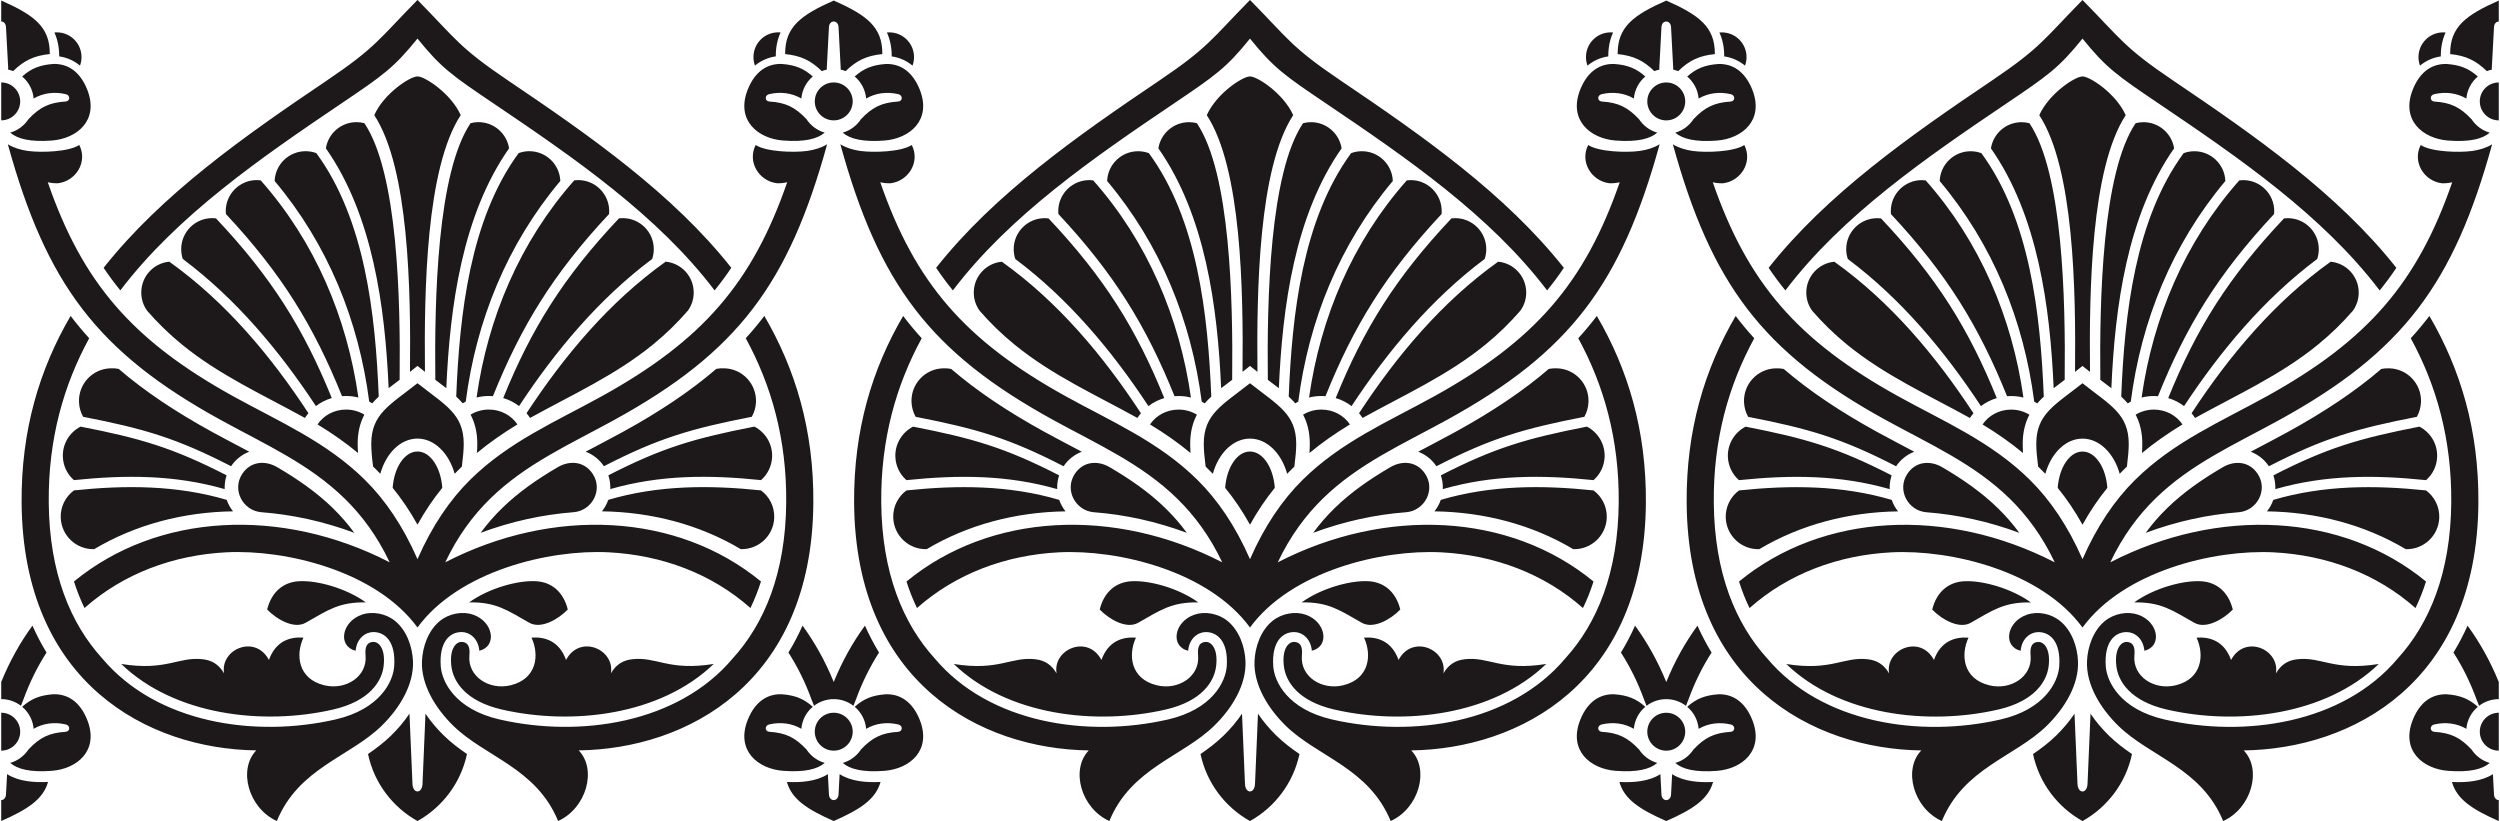 <?xml version="1.0" encoding="UTF-8"?>
<!DOCTYPE svg PUBLIC "-//W3C//DTD SVG 1.1//EN" "http://www.w3.org/Graphics/SVG/1.1/DTD/svg11.dtd">
<!-- Creator: CorelDRAW 2019 (64-Bit Not for commercial use) -->
<svg xmlns="http://www.w3.org/2000/svg" xml:space="preserve" width="1087px" height="357px" version="1.1" style="shape-rendering:geometricPrecision; text-rendering:geometricPrecision; image-rendering:optimizeQuality; fill-rule:evenodd; clip-rule:evenodd"
viewBox="0 0 622.36 204.6"
 xmlns:xlink="http://www.w3.org/1999/xlink"
 xmlns:xodm="http://www.corel.com/coreldraw/odm/2003">
 <defs>
  <style type="text/css">
   <![CDATA[
    .fil0 {fill:#1D1819}
   ]]>
  </style>
 </defs>
 <g id="Layer_x0020_1">
  <path class="fil0" d="M622.36 204.6l0 -5.22c-0.57,0 -1.14,-0.47 -1.19,-1.41l-0.27 -5.06c-2.88,1.86 -6.82,2.12 -10.21,1.95 1.22,4.31 5.02,6.81 11.67,9.74zm-207.45 -5.22c-0.58,0 -1.15,-0.47 -1.2,-1.41l-0.27 -5.06c-2.87,1.86 -6.81,2.12 -10.21,1.95 1.22,4.31 5.03,6.81 11.68,9.74 6.64,-2.93 10.45,-5.43 11.67,-9.74 -3.4,0.17 -7.34,-0.09 -10.21,-1.95l-0.27 5.06c-0.05,0.94 -0.62,1.41 -1.19,1.41zm116.05 -11.48c-1.51,7.18 -6.11,13.23 -12.33,16.7 -6.22,-3.47 -10.81,-9.52 -12.33,-16.7 2.02,-1.37 3.98,-2.86 5.78,-4.62 1.65,-1.61 3.21,-3.44 4.56,-5.43l0.74 17.49c0.11,2.52 2.4,2.52 2.5,0l0.75 -17.49c1.34,1.99 2.91,3.82 4.55,5.43 1.81,1.76 3.77,3.25 5.78,4.62zm-116.05 -10.29c2.61,0 4.72,2.11 4.72,4.72 0,2.61 -2.11,4.73 -4.72,4.73 -2.61,0 -4.73,-2.12 -4.73,-4.73 0,-2.61 2.12,-4.72 4.73,-4.72zm0 -7.66c2.11,-5.2 4.74,-9.88 7.77,-14.04 1.03,2.3 2.2,4.54 3.52,6.7 -2.26,3.51 -4.19,7.39 -5.74,11.65l-0.64 1.62c-1.37,-1.04 -3.07,-1.66 -4.91,-1.66 -1.85,0 -3.55,0.62 -4.92,1.66l-0.64 -1.62c-1.55,-4.26 -3.48,-8.14 -5.74,-11.65 1.32,-2.16 2.49,-4.4 3.52,-6.7 3.04,4.16 5.66,8.84 7.78,14.04zm0 -149.4c2.61,0 4.72,2.11 4.72,4.72 0,2.61 -2.11,4.73 -4.72,4.73 -2.61,0 -4.73,-2.12 -4.73,-4.73 0,-2.61 2.12,-4.72 4.73,-4.72zm0 -20.41c8.22,3.63 12.1,6.6 12.1,13.16l0 0.18c-3.9,0.39 -6.41,1.59 -9.13,4.25 -0.41,-0.17 -0.83,-0.29 -1.27,-0.39 0.03,-0.11 0.04,-0.23 0.03,-0.35l-0.54 -10.22c-0.05,-0.94 -0.62,-1.41 -1.19,-1.41 -0.58,0 -1.15,0.47 -1.2,1.41l-0.54 10.22c-0.01,0.12 0,0.24 0.03,0.35 -0.43,0.1 -0.86,0.22 -1.26,0.39 -2.73,-2.66 -5.24,-3.86 -9.14,-4.25l0 -0.18c0,-6.56 3.88,-9.53 12.11,-13.16zm103.72 9.48l0 0c-5.92,7.32 -8.56,9.15 -18.93,16.15 -20.12,13.58 -40.9,27.89 -55.11,46.6 -1.48,-1.82 -2.87,-3.68 -4.17,-5.63 14.58,-18.43 35.13,-32.83 55.55,-46.61 12.41,-8.38 13.01,-10.33 22.66,-20.13l0 0 0 0c9.65,9.8 10.26,11.75 22.67,20.13 20.42,13.78 40.97,28.18 55.54,46.61 -1.3,1.95 -2.68,3.81 -4.16,5.63 -14.22,-18.71 -35,-33.02 -55.11,-46.6 -10.37,-7 -13.01,-8.83 -18.94,-16.15l0 0zm0 81.57l-1.86 1.48c0.21,-20.52 -0.28,-50.77 -8.91,-63.97 2.42,-5.39 8.91,-9.65 10.77,-9.65l0 0 0 0c1.87,0 8.35,4.26 10.77,9.65 -8.63,13.2 -9.12,43.45 -8.9,63.97l-1.87 -1.48zm0 18.11c-4.23,0 -7.85,3.68 -9.26,8.77 -0.59,-0.62 -1.19,-1.22 -1.8,-1.81 -0.3,-2.31 -0.46,-4.26 -0.46,-5.64 0,-7.47 4.6,-9.65 11.52,-15.12 6.92,5.47 11.52,7.65 11.52,15.12 0,1.38 -0.16,3.33 -0.45,5.64 -0.62,0.59 -1.22,1.19 -1.8,1.81 -1.42,-5.09 -5.03,-8.77 -9.27,-8.77zm0 21.45l0 0c-1.86,-3.35 -3.91,-6.39 -6.18,-9.18 0.37,-5.13 3,-9.05 6.18,-9.05 3.19,0 5.82,3.92 6.19,9.05 -2.27,2.79 -4.33,5.83 -6.19,9.18l0 0zm0 25.62c-10.27,-14.03 -32.74,-19.5 -47.67,-18.73 -13.19,0.69 -25.62,5.29 -35.3,13.88 -1.04,-2.13 -1.91,-4.34 -2.62,-6.61 20.85,-17.14 51.75,-18.64 78.67,-4.78 -3.12,-6.58 -6.94,-11.68 -11.22,-15.88 -8.88,-8.68 -19.8,-13.5 -30.82,-19.55 -30.98,-17 -43.53,-34.06 -53.12,-68.74 1.45,0.89 3.14,1.39 4.9,1.65l0.03 0 0.11 0.02 0.01 0 0.02 0c3.16,0.43 10.08,0.25 12.74,-1.49 2.15,4.25 -0.86,9.02 -5.35,9.54 -0.95,0.01 -1.78,-0.08 -2.51,-0.26 8.68,25.07 21.09,39.42 46.17,53.31 11.52,6.37 23.23,11.33 32.89,20.89 5,4.95 9.46,11.47 13.07,19.73l0 0 0 0c3.61,-8.26 8.07,-14.78 13.07,-19.73 9.67,-9.56 21.37,-14.52 32.89,-20.89 25.08,-13.89 37.5,-28.24 46.17,-53.31 -0.73,0.18 -1.56,0.27 -2.51,0.26 -4.49,-0.52 -7.5,-5.29 -5.34,-9.54 2.65,1.74 9.57,1.92 12.73,1.49l0.02 0 0.01 0 0.12 -0.02 0.03 0c1.75,-0.26 3.45,-0.76 4.89,-1.65 -9.58,34.68 -22.14,51.74 -53.12,68.74 -11.01,6.05 -21.94,10.87 -30.81,19.55 -4.29,4.2 -8.1,9.3 -11.23,15.88 26.92,-13.86 57.83,-12.36 78.68,4.78 -0.72,2.27 -1.59,4.48 -2.62,6.61 -9.69,-8.59 -22.12,-13.19 -35.3,-13.88 -14.93,-0.77 -37.41,4.7 -47.68,18.73zm-89.88 -148.3c-0.2,0 -0.4,0.01 -0.6,0.03 0.77,1.67 1.2,3.62 1.2,5.92 0,0.02 0,0.03 0,0.04 1.98,0.28 3.71,1.08 5.18,2.3 0.25,-0.66 0.38,-1.38 0.38,-2.13 0,-3.4 -2.75,-6.16 -6.16,-6.16zm-11.6 182.05c1.78,1.55 4.98,2.38 10.36,1.97 6.32,-0.48 11.87,-5.07 8.82,-12.72 -1.9,-4.75 -5.12,-6.47 -8.46,-6.36 -3.33,0.24 -5.51,1.12 -7.74,3.12 1.59,1.34 2.66,3.29 2.85,5.49 2.35,-1.38 5.18,-1.76 8.04,-1.08 1.15,0.28 1.09,1.75 -0.07,1.83 -4.09,0.25 -6.47,1.44 -9.26,4.4 -1.05,1.6 -2.65,2.81 -4.54,3.35zm0 -157.06c1.78,1.55 4.98,2.38 10.36,1.97 6.32,-0.48 11.87,-5.07 8.82,-12.72 -1.9,-4.75 -5.12,-6.47 -8.46,-6.36 -3.33,0.24 -5.51,1.12 -7.74,3.12 1.59,1.35 2.66,3.29 2.85,5.49 2.35,-1.38 5.18,-1.76 8.04,-1.08 1.15,0.28 1.09,1.75 -0.07,1.83 -4.09,0.25 -6.47,1.44 -9.26,4.4 -1.05,1.6 -2.65,2.81 -4.54,3.35zm61.31 153.94c-27.04,-0.37 -58.11,-16.82 -58.47,-61.62 -0.15,-18.2 4.49,-33.43 12.21,-46.64 1.45,1.91 2.99,3.76 4.63,5.56 -6.4,11.74 -10.21,25.14 -10.08,40.9 0.14,17.61 5.44,30.2 13.31,38.87 13.66,16.24 38.16,19.81 58.14,15.22 11.07,-2.55 14.38,-9.4 14.64,-13.3 0.4,-5.93 -2.16,-8.48 -5.22,-8.48 -1.99,0 -4.15,1.62 -4.4,4.66 -4.51,-1.09 -3.54,-7.22 1.55,-8.99 2.62,-0.91 5.96,-0.32 8.28,1.57 2.87,2.34 4.32,6.37 4.46,10.06 0.23,5.74 -3.24,11.6 -7.79,16.05 -7.96,7.78 -20.69,10.5 -26.14,23.74 -7.06,-3.19 -9.73,-12.83 -5.12,-17.6zm10.53 -42.15c4.57,-0.3 11.89,1.74 16.77,5.27 -6.71,-0.13 -9.53,1.99 -15,5.08 -2.89,1.63 -7.2,-0.84 -9.58,-3.31 1.12,-4.49 4.11,-6.8 7.81,-7.04zm-44.18 20.61c11.3,1.83 14.29,-1.9 20.36,-1.17 2.13,0.25 3.93,1.2 5.26,3.51 -1,-6.01 7.76,-9.79 11.18,-3.34 1.72,-4.79 5.37,-5.81 8.61,-5.56 -2,4.28 -1.39,10.27 5.18,11.87 5.33,1.31 10.74,-2.15 10.3,-7.37 -0.12,-1.41 -0.13,-3.28 1.82,-3.43 1.49,-0.11 3.19,1.69 2.67,6.03 -0.44,3.74 -3.41,8.71 -12.59,10.82 -17.48,4.01 -39.47,1.47 -52.79,-11.36zm59 -52.57c-0.05,-0.76 -0.08,-1.52 -0.08,-2.27 0,-2.95 0.62,-5.29 1.67,-7.28 -1.32,-0.8 -2.88,-1.27 -4.57,-1.27 -2.98,0 -5.6,1.47 -7.1,3.7 3.68,2.24 7.03,4.58 10.08,7.12zm-20.11 3.55c4.98,2.92 9.73,6.17 13.88,10.23 1.96,1.91 3.72,3.95 5.31,6.11 -7.6,-2.83 -15.41,-4.54 -23.13,-5.13 -4.63,-0.35 -7.46,-5.59 -4.75,-9.61 2.09,-3.1 5.69,-3.36 8.69,-1.6zm-41.6 -24.65c0.82,-0.03 1.49,0.02 2.08,0.15 6.42,5.52 14.06,10.64 23.33,15.73 3.03,1.66 6.13,3.26 9.2,4.9 -1.86,0.71 -3.44,1.98 -4.53,3.62 -13.58,-6.99 -21.67,-9.36 -36.87,-12.32 -0.61,-1.1 -0.98,-2.35 -1.03,-3.69 -0.16,-4.48 3.35,-8.24 7.82,-8.39zm28.97 26.67c-0.32,0.94 -0.49,1.96 -0.49,3.01 0,0.14 0,0.28 0.01,0.42 -12.46,-3.58 -24.67,-3.57 -37.57,-2.24 -1.62,-1.42 -2.67,-3.49 -2.76,-5.81 -0.11,-3.25 1.7,-6.12 4.42,-7.52 14.94,2.91 23.03,5.28 36.39,12.14zm0.02 6.11c0.36,1.05 0.9,2.02 1.58,2.86 -12.35,0.17 -24.28,3.29 -34.59,9.42 -4.46,0.13 -8.19,-3.36 -8.35,-7.82 -0.09,-2.78 1.22,-5.29 3.31,-6.82 12.85,-1.34 25.57,-1.32 38.05,2.36zm40.35 -27.83c-0.88,-20.36 -3.96,-43.1 -15.63,-59.77 0.58,-3.69 3.77,-6.52 7.63,-6.52 0.68,0 1.34,0.09 1.97,0.26 8.33,12.43 9,43.74 8.78,63.94 -0.94,0.71 -1.87,1.4 -2.75,2.09zm-18.12 4.46c-9.12,-13.85 -19.93,-26.75 -33.17,-36.66 -0.26,-0.77 -0.4,-1.59 -0.4,-2.45 0,-4.26 3.46,-7.72 7.73,-7.72 0.32,0 0.63,0.02 0.94,0.05 13.9,14.73 21.87,27.56 28.85,44.78 -1.45,0.43 -2.79,1.11 -3.95,2zm6.51 -2.47c-7.06,-17.52 -15.05,-30.52 -28.94,-45.39 -0.02,-0.24 -0.03,-0.48 -0.03,-0.72 0,-4.27 3.46,-7.73 7.72,-7.73 0.34,0 0.67,0.02 1,0.06l-0.02 0.01c13.53,15.26 21.54,34.21 24.35,54.11 -0.98,-0.25 -2.01,-0.38 -3.08,-0.38 -0.34,0 -0.67,0.02 -1,0.04zm6.77 1.36c-2.6,-20.19 -10.28,-39.19 -23.56,-54.98 0.16,-4.12 3.55,-7.42 7.72,-7.42 0.94,0 1.84,0.17 2.67,0.48 12.09,16.48 14.73,40.1 15.55,60.67 -0.58,0.54 -1.12,1.09 -1.63,1.68 -0.24,-0.15 -0.49,-0.29 -0.75,-0.43zm-16.02 4.07c-10.47,-5.8 -21.21,-10.6 -30.64,-18.3 -3.21,-2.62 -6.09,-5.44 -8.68,-8.43l0 0 0 0c-0.92,-1.27 -1.46,-2.83 -1.46,-4.52 0,-4.02 3.07,-7.32 6.99,-7.69 13.97,9.96 25.24,23.37 34.67,37.76 -0.32,0.37 -0.61,0.77 -0.88,1.18zm131.78 82.9l0 -9.45c-2.61,0 -4.73,2.11 -4.73,4.72 0,2.61 2.12,4.73 4.73,4.73zm0 -12.84l0 -4.27c-2.12,-5.2 -4.74,-9.88 -7.78,-14.04 -1.02,2.3 -2.19,4.54 -3.51,6.7 2.25,3.51 4.18,7.39 5.74,11.65l0.64 1.62c1.36,-1.04 3.06,-1.66 4.91,-1.66zm0 -144.22l0 -9.45c-2.61,0 -4.73,2.11 -4.73,4.72 0,2.61 2.12,4.73 4.73,4.73zm0 -24.64l0 -5.22c-8.23,3.63 -12.11,6.6 -12.11,13.16l0 0.18c3.9,0.39 6.41,1.59 9.14,4.25 0.41,-0.17 0.83,-0.29 1.26,-0.39 -0.02,-0.11 -0.03,-0.23 -0.03,-0.35l0.55 -10.22c0.05,-0.94 0.62,-1.41 1.19,-1.41zm-13.85 2.71c0.2,0 0.4,0.01 0.6,0.03 -0.77,1.67 -1.2,3.62 -1.2,5.92 0,0.02 0,0.03 0,0.04 -1.97,0.28 -3.71,1.08 -5.18,2.3 -0.24,-0.66 -0.38,-1.38 -0.38,-2.13 0,-3.4 2.76,-6.16 6.16,-6.16zm11.6 182.05c-1.77,1.55 -4.98,2.38 -10.35,1.97 -6.33,-0.48 -11.87,-5.07 -8.82,-12.72 1.89,-4.75 5.11,-6.47 8.46,-6.36 3.32,0.24 5.5,1.12 7.74,3.12 -1.6,1.34 -2.67,3.29 -2.86,5.49 -2.35,-1.38 -5.18,-1.76 -8.04,-1.08 -1.15,0.28 -1.08,1.75 0.07,1.83 4.1,0.25 6.47,1.44 9.26,4.4 1.05,1.6 2.65,2.81 4.54,3.35zm0 -157.06c-1.77,1.55 -4.98,2.38 -10.35,1.97 -6.33,-0.48 -11.87,-5.07 -8.82,-12.72 1.89,-4.75 5.11,-6.47 8.46,-6.36 3.32,0.24 5.5,1.12 7.74,3.12 -1.6,1.35 -2.67,3.29 -2.86,5.49 -2.35,-1.38 -5.18,-1.76 -8.04,-1.08 -1.15,0.28 -1.08,1.75 0.07,1.83 4.1,0.25 6.47,1.44 9.26,4.4 1.05,1.6 2.65,2.81 4.54,3.35zm-61.31 153.94c27.04,-0.37 58.11,-16.82 58.48,-61.62 0.15,-18.2 -4.49,-33.43 -12.21,-46.64 -1.46,1.91 -3,3.76 -4.64,5.56 6.41,11.74 10.21,25.14 10.09,40.9 -0.15,17.61 -5.45,30.2 -13.32,38.87 -13.65,16.24 -38.16,19.81 -58.14,15.22 -11.07,-2.55 -14.37,-9.4 -14.64,-13.3 -0.39,-5.93 2.16,-8.48 5.22,-8.48 1.99,0 4.15,1.62 4.41,4.66 4.5,-1.09 3.54,-7.22 -1.56,-8.99 -2.61,-0.91 -5.95,-0.32 -8.28,1.57 -2.86,2.34 -4.32,6.37 -4.46,10.06 -0.23,5.74 3.24,11.6 7.8,16.05 7.96,7.78 20.68,10.5 26.13,23.74 7.06,-3.19 9.73,-12.83 5.12,-17.6zm-10.53 -42.15c-4.57,-0.3 -11.89,1.74 -16.77,5.27 6.72,-0.13 9.53,1.99 15.01,5.08 2.88,1.63 7.19,-0.84 9.57,-3.31 -1.11,-4.49 -4.1,-6.8 -7.81,-7.04zm44.19 20.61c-11.3,1.83 -14.3,-1.9 -20.37,-1.17 -2.13,0.25 -3.92,1.2 -5.26,3.51 1,-6.01 -7.75,-9.79 -11.18,-3.34 -1.72,-4.79 -5.37,-5.81 -8.6,-5.56 2,4.28 1.38,10.27 -5.19,11.87 -5.33,1.31 -10.74,-2.15 -10.3,-7.37 0.12,-1.41 0.13,-3.28 -1.82,-3.43 -1.48,-0.11 -3.18,1.69 -2.67,6.03 0.45,3.74 3.41,8.71 12.6,10.82 17.47,4.01 39.47,1.47 52.79,-11.36zm-59.01 -52.57c0.05,-0.76 0.08,-1.52 0.08,-2.27 0,-2.95 -0.61,-5.29 -1.66,-7.28 1.31,-0.8 2.88,-1.27 4.56,-1.27 2.98,0 5.61,1.47 7.11,3.7 -3.68,2.24 -7.04,4.58 -10.09,7.12zm20.12 3.55c-4.98,2.92 -9.74,6.17 -13.89,10.23 -1.96,1.91 -3.72,3.95 -5.3,6.11 7.6,-2.83 15.4,-4.54 23.13,-5.13 4.62,-0.35 7.45,-5.59 4.74,-9.61 -2.09,-3.1 -5.69,-3.36 -8.68,-1.6zm41.59 -24.65c-0.81,-0.03 -1.48,0.02 -2.07,0.15 -6.42,5.52 -14.07,10.64 -23.33,15.73 -3.03,1.66 -6.13,3.26 -9.21,4.9 1.86,0.71 3.44,1.98 4.53,3.62 13.59,-6.99 21.67,-9.36 36.87,-12.32 0.61,-1.1 0.98,-2.35 1.03,-3.69 0.16,-4.48 -3.34,-8.24 -7.82,-8.39zm-28.96 26.67c0.31,0.94 0.48,1.96 0.48,3.01 0,0.14 0,0.28 -0.01,0.42 12.46,-3.58 24.67,-3.57 37.57,-2.24 1.63,-1.42 2.68,-3.49 2.76,-5.81 0.12,-3.25 -1.7,-6.12 -4.41,-7.52 -14.94,2.91 -23.03,5.28 -36.39,12.14zm-0.03 6.11c-0.36,1.05 -0.9,2.02 -1.58,2.86 12.36,0.17 24.28,3.29 34.6,9.42 4.45,0.13 8.18,-3.36 8.34,-7.82 0.1,-2.78 -1.22,-5.29 -3.3,-6.82 -12.85,-1.34 -25.57,-1.32 -38.06,2.36zm-40.35 -27.83c0.89,-20.36 3.96,-43.1 15.64,-59.77 -0.58,-3.69 -3.78,-6.52 -7.63,-6.52 -0.68,0 -1.34,0.09 -1.97,0.26 -8.33,12.43 -9,43.74 -8.79,63.94 0.95,0.71 1.87,1.4 2.75,2.09zm18.12 4.46c9.13,-13.85 19.94,-26.75 33.18,-36.66 0.25,-0.77 0.39,-1.59 0.39,-2.45 0,-4.26 -3.46,-7.72 -7.72,-7.72 -0.32,0 -0.64,0.02 -0.94,0.05 -13.91,14.73 -21.88,27.56 -28.86,44.78 1.46,0.43 2.79,1.11 3.95,2zm-6.5 -2.47c7.05,-17.52 15.04,-30.52 28.93,-45.39 0.03,-0.24 0.04,-0.48 0.04,-0.72 0,-4.27 -3.46,-7.73 -7.73,-7.73 -0.34,0 -0.67,0.02 -0.99,0.06l0.01 0.01c-13.53,15.26 -21.53,34.21 -24.34,54.11 0.98,-0.25 2.01,-0.38 3.07,-0.38 0.34,0 0.68,0.02 1.01,0.04zm-6.78 1.36c2.61,-20.19 10.29,-39.19 23.57,-54.98 -0.16,-4.12 -3.56,-7.42 -7.72,-7.42 -0.94,0 -1.84,0.17 -2.68,0.48 -12.09,16.48 -14.73,40.1 -15.55,60.67 0.58,0.54 1.13,1.09 1.63,1.68 0.24,-0.15 0.49,-0.29 0.75,-0.43zm16.02 4.07c10.47,-5.8 21.21,-10.6 30.65,-18.3 3.21,-2.62 6.09,-5.44 8.68,-8.43l0 0 0 0c0.91,-1.27 1.45,-2.83 1.45,-4.52 0,-4.02 -3.06,-7.32 -6.99,-7.69 -13.96,9.96 -25.24,23.37 -34.66,37.76 0.31,0.37 0.61,0.77 0.87,1.18zm-339.23 95.22c-0.57,0 -1.14,-0.47 -1.19,-1.41l-0.27 -5.06c-2.87,1.86 -6.82,2.12 -10.21,1.95 1.22,4.31 5.03,6.81 11.67,9.74 6.65,-2.93 10.45,-5.43 11.67,-9.74 -3.39,0.17 -7.33,-0.09 -10.2,-1.95l-0.27 5.06c-0.05,0.94 -0.63,1.41 -1.2,1.41zm116.06 -11.48c-1.52,7.18 -6.11,13.23 -12.33,16.7 -6.22,-3.47 -10.81,-9.52 -12.33,-16.7 2.01,-1.37 3.97,-2.86 5.78,-4.62 1.65,-1.61 3.21,-3.44 4.56,-5.43l0.74 17.49c0.1,2.52 2.39,2.52 2.5,0l0.74 -17.49c1.35,1.99 2.91,3.82 4.56,5.43 1.8,1.76 3.76,3.25 5.78,4.62zm-116.06 -10.29c2.61,0 4.73,2.11 4.73,4.72 0,2.61 -2.12,4.73 -4.73,4.73 -2.61,0 -4.72,-2.12 -4.72,-4.73 0,-2.61 2.11,-4.72 4.72,-4.72zm0 -7.66c2.12,-5.2 4.74,-9.88 7.78,-14.04 1.03,2.3 2.19,4.54 3.51,6.7 -2.25,3.51 -4.18,7.39 -5.74,11.65l-0.64 1.62c-1.36,-1.04 -3.06,-1.66 -4.91,-1.66 -1.84,0 -3.54,0.62 -4.91,1.66l-0.64 -1.62c-1.55,-4.26 -3.49,-8.14 -5.74,-11.65 1.32,-2.16 2.49,-4.4 3.52,-6.7 3.03,4.16 5.66,8.84 7.77,14.04zm0 -149.4c2.61,0 4.73,2.11 4.73,4.72 0,2.61 -2.12,4.73 -4.73,4.73 -2.61,0 -4.72,-2.12 -4.72,-4.73 0,-2.61 2.11,-4.72 4.72,-4.72zm0 -20.41c8.23,3.63 12.11,6.6 12.11,13.16l0 0.18c-3.9,0.39 -6.41,1.59 -9.14,4.25 -0.4,-0.17 -0.83,-0.29 -1.26,-0.39 0.02,-0.11 0.04,-0.23 0.03,-0.35l-0.54 -10.22c-0.05,-0.94 -0.63,-1.41 -1.2,-1.41 -0.57,0 -1.14,0.47 -1.19,1.41l-0.54 10.22c-0.01,0.12 0,0.24 0.03,0.35 -0.44,0.1 -0.86,0.22 -1.27,0.39 -2.73,-2.66 -5.23,-3.86 -9.13,-4.25l0 -0.18c0,-6.56 3.88,-9.53 12.1,-13.16zm103.73 9.48l0 0c-5.92,7.32 -8.56,9.15 -18.93,16.15 -20.12,13.58 -40.9,27.89 -55.11,46.6 -1.48,-1.82 -2.87,-3.68 -4.17,-5.63 14.57,-18.43 35.12,-32.83 55.54,-46.61 12.41,-8.38 13.02,-10.33 22.67,-20.13l0 0 0 0c9.65,9.8 10.26,11.75 22.67,20.13 20.41,13.78 40.96,28.18 55.54,46.61 -1.3,1.95 -2.69,3.81 -4.17,5.63 -14.21,-18.71 -34.99,-33.02 -55.11,-46.6 -10.37,-7 -13.01,-8.83 -18.93,-16.15l0 0zm0 81.57l-1.86 1.48c0.21,-20.52 -0.28,-50.77 -8.91,-63.97 2.42,-5.39 8.91,-9.65 10.77,-9.65l0 0 0 0c1.86,0 8.35,4.26 10.77,9.65 -8.63,13.2 -9.12,43.45 -8.91,63.97l-1.86 -1.48zm0 18.11c-4.24,0 -7.85,3.68 -9.26,8.77 -0.59,-0.62 -1.19,-1.22 -1.8,-1.81 -0.3,-2.31 -0.46,-4.26 -0.46,-5.64 0,-7.47 4.6,-9.65 11.52,-15.12 6.92,5.47 11.52,7.65 11.52,15.12 0,1.38 -0.16,3.33 -0.46,5.64 -0.61,0.59 -1.21,1.19 -1.8,1.81 -1.41,-5.09 -5.02,-8.77 -9.26,-8.77zm0 21.45l0 0c-1.86,-3.35 -3.91,-6.39 -6.19,-9.18 0.38,-5.13 3,-9.05 6.19,-9.05 3.18,0 5.81,3.92 6.18,9.05 -2.27,2.79 -4.32,5.83 -6.18,9.18l0 0zm0 25.62c-10.27,-14.03 -32.75,-19.5 -47.68,-18.73 -13.18,0.69 -25.61,5.29 -35.3,13.88 -1.03,-2.13 -1.9,-4.34 -2.62,-6.61 20.85,-17.14 51.76,-18.64 78.68,-4.78 -3.12,-6.58 -6.94,-11.68 -11.23,-15.88 -8.87,-8.68 -19.79,-13.5 -30.81,-19.55 -30.98,-17 -43.54,-34.06 -53.12,-68.74 1.45,0.89 3.14,1.39 4.89,1.65l0.03 0 0.12 0.02 0.01 0 0.02 0c3.16,0.43 10.08,0.25 12.73,-1.49 2.16,4.25 -0.85,9.02 -5.34,9.54 -0.95,0.01 -1.78,-0.08 -2.51,-0.26 8.68,25.07 21.09,39.42 46.17,53.31 11.52,6.37 23.23,11.33 32.89,20.89 5,4.95 9.46,11.47 13.07,19.73l0 0 0 0c3.61,-8.26 8.07,-14.78 13.07,-19.73 9.66,-9.56 21.37,-14.52 32.89,-20.89 25.08,-13.89 37.49,-28.24 46.17,-53.31 -0.73,0.18 -1.56,0.27 -2.51,0.26 -4.49,-0.52 -7.5,-5.29 -5.35,-9.54 2.66,1.74 9.58,1.92 12.74,1.49l0.02 0 0.01 0 0.11 -0.02 0.03 0c1.76,-0.26 3.45,-0.76 4.9,-1.65 -9.59,34.68 -22.14,51.74 -53.12,68.74 -11.02,6.05 -21.94,10.87 -30.82,19.55 -4.28,4.2 -8.1,9.3 -11.22,15.88 26.92,-13.86 57.83,-12.36 78.68,4.78 -0.72,2.27 -1.59,4.48 -2.63,6.61 -9.68,-8.59 -22.11,-13.19 -35.29,-13.88 -14.94,-0.77 -37.41,4.7 -47.68,18.73zm-89.88 -148.3c-0.2,0 -0.4,0.01 -0.6,0.03 0.77,1.67 1.2,3.62 1.2,5.92 0,0.02 0,0.03 0,0.04 1.97,0.28 3.71,1.08 5.18,2.3 0.25,-0.66 0.38,-1.38 0.38,-2.13 0,-3.4 -2.76,-6.16 -6.16,-6.16zm-11.6 182.05c1.78,1.55 4.98,2.38 10.35,1.97 6.33,-0.48 11.88,-5.07 8.83,-12.72 -1.9,-4.75 -5.12,-6.47 -8.47,-6.36 -3.32,0.24 -5.5,1.12 -7.73,3.12 1.59,1.34 2.66,3.29 2.85,5.49 2.35,-1.38 5.18,-1.76 8.04,-1.08 1.15,0.28 1.09,1.75 -0.07,1.83 -4.1,0.25 -6.47,1.44 -9.26,4.4 -1.05,1.6 -2.65,2.81 -4.54,3.35zm0 -157.06c1.78,1.55 4.98,2.38 10.35,1.97 6.33,-0.48 11.88,-5.07 8.83,-12.72 -1.9,-4.75 -5.12,-6.47 -8.47,-6.36 -3.32,0.24 -5.5,1.12 -7.73,3.12 1.59,1.35 2.66,3.29 2.85,5.49 2.35,-1.38 5.18,-1.76 8.04,-1.08 1.15,0.28 1.09,1.75 -0.07,1.83 -4.1,0.25 -6.47,1.44 -9.26,4.4 -1.05,1.6 -2.65,2.81 -4.54,3.35zm61.31 153.94c-27.04,-0.37 -58.11,-16.82 -58.48,-61.62 -0.14,-18.2 4.49,-33.43 12.22,-46.64 1.45,1.91 2.99,3.76 4.63,5.56 -6.41,11.74 -10.21,25.14 -10.09,40.9 0.15,17.61 5.45,30.2 13.32,38.87 13.65,16.24 38.16,19.81 58.14,15.22 11.07,-2.55 14.37,-9.4 14.64,-13.3 0.4,-5.93 -2.16,-8.48 -5.22,-8.48 -1.99,0 -4.15,1.62 -4.4,4.66 -4.51,-1.09 -3.55,-7.22 1.55,-8.99 2.62,-0.91 5.95,-0.32 8.28,1.57 2.86,2.34 4.32,6.37 4.46,10.06 0.23,5.74 -3.24,11.6 -7.8,16.05 -7.96,7.78 -20.68,10.5 -26.13,23.74 -7.06,-3.19 -9.73,-12.83 -5.12,-17.6zm10.53 -42.15c4.57,-0.3 11.89,1.74 16.77,5.27 -6.72,-0.13 -9.53,1.99 -15.01,5.08 -2.88,1.63 -7.19,-0.84 -9.57,-3.31 1.11,-4.49 4.1,-6.8 7.81,-7.04zm-44.18 20.61c11.29,1.83 14.29,-1.9 20.36,-1.17 2.13,0.25 3.92,1.2 5.26,3.51 -1,-6.01 7.76,-9.79 11.18,-3.34 1.72,-4.79 5.37,-5.81 8.6,-5.56 -2,4.28 -1.38,10.27 5.19,11.87 5.33,1.31 10.74,-2.15 10.3,-7.37 -0.12,-1.41 -0.13,-3.28 1.82,-3.43 1.48,-0.11 3.19,1.69 2.67,6.03 -0.45,3.74 -3.41,8.71 -12.6,10.82 -17.47,4.01 -39.47,1.47 -52.78,-11.36zm59 -52.57c-0.05,-0.76 -0.08,-1.52 -0.08,-2.27 0,-2.95 0.62,-5.29 1.67,-7.28 -1.32,-0.8 -2.89,-1.27 -4.57,-1.27 -2.98,0 -5.61,1.47 -7.11,3.7 3.69,2.24 7.04,4.58 10.09,7.12zm-20.12 3.55c4.98,2.92 9.74,6.17 13.89,10.23 1.96,1.91 3.72,3.95 5.31,6.11 -7.61,-2.83 -15.41,-4.54 -23.14,-5.13 -4.62,-0.35 -7.45,-5.59 -4.74,-9.61 2.09,-3.1 5.69,-3.36 8.68,-1.6zm-41.59 -24.65c0.82,-0.03 1.49,0.02 2.07,0.15 6.42,5.52 14.07,10.64 23.33,15.73 3.03,1.66 6.13,3.26 9.21,4.9 -1.86,0.71 -3.44,1.98 -4.53,3.62 -13.58,-6.99 -21.67,-9.36 -36.87,-12.32 -0.61,-1.1 -0.98,-2.35 -1.03,-3.69 -0.16,-4.48 3.34,-8.24 7.82,-8.39zm28.97 26.67c-0.32,0.94 -0.49,1.96 -0.49,3.01 0,0.14 0,0.28 0.01,0.42 -12.46,-3.58 -24.67,-3.57 -37.57,-2.24 -1.62,-1.42 -2.68,-3.49 -2.76,-5.81 -0.12,-3.25 1.7,-6.12 4.41,-7.52 14.94,2.91 23.03,5.28 36.4,12.14zm0.02 6.11c0.36,1.05 0.9,2.02 1.58,2.86 -12.36,0.17 -24.28,3.29 -34.6,9.42 -4.45,0.13 -8.18,-3.36 -8.34,-7.82 -0.1,-2.78 1.22,-5.29 3.3,-6.82 12.85,-1.34 25.57,-1.32 38.06,2.36zm40.35 -27.83c-0.89,-20.36 -3.96,-43.1 -15.64,-59.77 0.58,-3.69 3.78,-6.52 7.64,-6.52 0.68,0 1.34,0.09 1.96,0.26 8.34,12.43 9,43.74 8.79,63.94 -0.95,0.71 -1.87,1.4 -2.75,2.09zm-18.12 4.46c-9.12,-13.85 -19.94,-26.75 -33.18,-36.66 -0.25,-0.77 -0.39,-1.59 -0.39,-2.45 0,-4.26 3.46,-7.72 7.73,-7.72 0.31,0 0.63,0.02 0.94,0.05 13.9,14.73 21.87,27.56 28.85,44.78 -1.45,0.43 -2.79,1.11 -3.95,2zm6.5 -2.47c-7.05,-17.52 -15.04,-30.52 -28.93,-45.39 -0.02,-0.24 -0.04,-0.48 -0.04,-0.72 0,-4.27 3.46,-7.73 7.73,-7.73 0.34,0 0.67,0.02 0.99,0.06l-0.01 0.01c13.53,15.26 21.53,34.21 24.35,54.11 -0.99,-0.25 -2.02,-0.38 -3.08,-0.38 -0.34,0 -0.67,0.02 -1.01,0.04zm6.78 1.36c-2.6,-20.19 -10.29,-39.19 -23.57,-54.98 0.16,-4.12 3.56,-7.42 7.72,-7.42 0.94,0 1.84,0.17 2.68,0.48 12.09,16.48 14.73,40.1 15.55,60.67 -0.58,0.54 -1.13,1.09 -1.63,1.68 -0.24,-0.15 -0.49,-0.29 -0.75,-0.43zm-16.02 4.07c-10.47,-5.8 -21.21,-10.6 -30.64,-18.3 -3.22,-2.62 -6.1,-5.44 -8.69,-8.43l0.01 0 -0.01 0c-0.91,-1.27 -1.45,-2.83 -1.45,-4.52 0,-4.02 3.07,-7.32 6.99,-7.69 13.97,9.96 25.24,23.37 34.66,37.76 -0.31,0.37 -0.61,0.77 -0.87,1.18zm117.93 -96.09c0.2,0 0.4,0.01 0.6,0.03 -0.77,1.67 -1.2,3.62 -1.2,5.92 0,0.02 0,0.03 0,0.04 -1.97,0.28 -3.71,1.08 -5.18,2.3 -0.25,-0.66 -0.38,-1.38 -0.38,-2.13 0,-3.4 2.76,-6.16 6.16,-6.16zm11.6 182.05c-1.78,1.55 -4.98,2.38 -10.35,1.97 -6.33,-0.48 -11.88,-5.07 -8.83,-12.72 1.9,-4.75 5.12,-6.47 8.46,-6.36 3.33,0.24 5.51,1.12 7.74,3.12 -1.59,1.34 -2.66,3.29 -2.85,5.49 -2.35,-1.38 -5.18,-1.76 -8.04,-1.08 -1.15,0.28 -1.09,1.75 0.07,1.83 4.1,0.25 6.47,1.44 9.26,4.4 1.05,1.6 2.65,2.81 4.54,3.35zm0 -157.06c-1.78,1.55 -4.98,2.38 -10.35,1.97 -6.33,-0.48 -11.88,-5.07 -8.83,-12.72 1.9,-4.75 5.12,-6.47 8.46,-6.36 3.33,0.24 5.51,1.12 7.74,3.12 -1.59,1.35 -2.66,3.29 -2.85,5.49 -2.35,-1.38 -5.18,-1.76 -8.04,-1.08 -1.15,0.28 -1.09,1.75 0.07,1.83 4.1,0.25 6.47,1.44 9.26,4.4 1.05,1.6 2.65,2.81 4.54,3.35zm-61.31 153.94c27.04,-0.37 58.11,-16.82 58.48,-61.62 0.14,-18.2 -4.5,-33.43 -12.22,-46.64 -1.45,1.91 -2.99,3.76 -4.63,5.56 6.4,11.74 10.21,25.14 10.08,40.9 -0.14,17.61 -5.44,30.2 -13.31,38.87 -13.65,16.24 -38.16,19.81 -58.14,15.22 -11.07,-2.55 -14.38,-9.4 -14.64,-13.3 -0.4,-5.93 2.16,-8.48 5.22,-8.48 1.99,0 4.15,1.62 4.4,4.66 4.51,-1.09 3.55,-7.22 -1.55,-8.99 -2.62,-0.91 -5.96,-0.32 -8.28,1.57 -2.87,2.34 -4.32,6.37 -4.46,10.06 -0.23,5.74 3.24,11.6 7.79,16.05 7.97,7.78 20.69,10.5 26.14,23.74 7.06,-3.19 9.73,-12.83 5.12,-17.6zm-10.53 -42.15c-4.57,-0.3 -11.89,1.74 -16.77,5.27 6.72,-0.13 9.53,1.99 15,5.08 2.89,1.63 7.2,-0.84 9.58,-3.31 -1.12,-4.49 -4.11,-6.8 -7.81,-7.04zm44.18 20.61c-11.29,1.83 -14.29,-1.9 -20.36,-1.17 -2.13,0.25 -3.92,1.2 -5.26,3.51 1,-6.01 -7.76,-9.79 -11.18,-3.34 -1.72,-4.79 -5.37,-5.81 -8.61,-5.56 2,4.28 1.39,10.27 -5.18,11.87 -5.33,1.31 -10.74,-2.15 -10.3,-7.37 0.12,-1.41 0.13,-3.28 -1.82,-3.43 -1.49,-0.11 -3.19,1.69 -2.67,6.03 0.44,3.74 3.41,8.71 12.59,10.82 17.48,4.01 39.48,1.47 52.79,-11.36zm-59 -52.57c0.05,-0.76 0.08,-1.52 0.08,-2.27 0,-2.95 -0.62,-5.29 -1.67,-7.28 1.32,-0.8 2.89,-1.27 4.57,-1.27 2.98,0 5.6,1.47 7.1,3.7 -3.68,2.24 -7.03,4.58 -10.08,7.12zm20.12 3.55c-4.99,2.92 -9.74,6.17 -13.89,10.23 -1.96,1.91 -3.72,3.95 -5.31,6.11 7.61,-2.83 15.41,-4.54 23.14,-5.13 4.62,-0.35 7.45,-5.59 4.74,-9.61 -2.09,-3.1 -5.69,-3.36 -8.68,-1.6zm41.59 -24.65c-0.82,-0.03 -1.49,0.02 -2.08,0.15 -6.41,5.52 -14.06,10.64 -23.33,15.73 -3.03,1.66 -6.12,3.26 -9.2,4.9 1.86,0.71 3.44,1.98 4.53,3.62 13.58,-6.99 21.67,-9.36 36.87,-12.32 0.61,-1.1 0.98,-2.35 1.03,-3.69 0.16,-4.48 -3.34,-8.24 -7.82,-8.39zm-28.97 26.67c0.32,0.94 0.49,1.96 0.49,3.01 0,0.14 0,0.28 -0.01,0.42 12.46,-3.58 24.67,-3.57 37.57,-2.24 1.62,-1.42 2.68,-3.49 2.76,-5.81 0.11,-3.25 -1.7,-6.12 -4.41,-7.52 -14.95,2.91 -23.03,5.28 -36.4,12.14zm-0.02 6.11c-0.36,1.05 -0.9,2.02 -1.58,2.86 12.36,0.17 24.28,3.29 34.59,9.42 4.46,0.13 8.19,-3.36 8.35,-7.82 0.1,-2.78 -1.22,-5.29 -3.3,-6.82 -12.86,-1.34 -25.57,-1.32 -38.06,2.36zm-40.35 -27.83c0.89,-20.36 3.96,-43.1 15.64,-59.77 -0.58,-3.69 -3.78,-6.52 -7.64,-6.52 -0.68,0 -1.34,0.09 -1.97,0.26 -8.33,12.43 -9,43.74 -8.78,63.94 0.95,0.71 1.87,1.4 2.75,2.09zm18.12 4.46c9.12,-13.85 19.93,-26.75 33.17,-36.66 0.26,-0.77 0.4,-1.59 0.4,-2.45 0,-4.26 -3.46,-7.72 -7.73,-7.72 -0.32,0 -0.63,0.02 -0.94,0.05 -13.9,14.73 -21.87,27.56 -28.85,44.78 1.45,0.43 2.79,1.11 3.95,2zm-6.5 -2.47c7.05,-17.52 15.04,-30.52 28.93,-45.39 0.02,-0.24 0.03,-0.48 0.03,-0.72 0,-4.27 -3.45,-7.73 -7.72,-7.73 -0.34,0 -0.67,0.02 -0.99,0.06l0.01 0.01c-13.53,15.26 -21.53,34.21 -24.35,54.11 0.98,-0.25 2.01,-0.38 3.08,-0.38 0.34,0 0.67,0.02 1.01,0.04zm-6.78 1.36c2.6,-20.19 10.28,-39.19 23.56,-54.98 -0.15,-4.12 -3.55,-7.42 -7.71,-7.42 -0.94,0 -1.85,0.17 -2.68,0.48 -12.09,16.48 -14.73,40.1 -15.55,60.67 0.58,0.54 1.12,1.09 1.63,1.68 0.24,-0.15 0.49,-0.29 0.75,-0.43zm16.02 4.07c10.47,-5.8 21.21,-10.6 30.64,-18.3 3.22,-2.62 6.09,-5.44 8.68,-8.43l0 0 0 0c0.92,-1.27 1.46,-2.83 1.46,-4.52 0,-4.02 -3.07,-7.32 -6.99,-7.69 -13.97,9.96 -25.24,23.37 -34.67,37.76 0.32,0.37 0.62,0.77 0.88,1.18zm-223.17 83.74c-1.52,7.18 -6.11,13.23 -12.33,16.7 -6.23,-3.47 -10.82,-9.52 -12.33,-16.7 2.01,-1.37 3.97,-2.86 5.78,-4.62 1.64,-1.61 3.21,-3.44 4.55,-5.43l0.75 17.49c0.1,2.52 2.39,2.52 2.5,0l0.74 -17.49c1.34,1.99 2.91,3.82 4.56,5.43 1.8,1.76 3.76,3.25 5.78,4.62zm-116.06 16.7l0 -5.22c0.57,0 1.14,-0.47 1.19,-1.41l0.27 -5.06c2.88,1.86 6.82,2.12 10.21,1.95 -1.22,4.31 -5.03,6.81 -11.67,9.74zm0 -17.54l0 -9.45c2.61,0 4.73,2.11 4.73,4.72 0,2.61 -2.12,4.73 -4.73,4.73zm0 -12.84l0 -4.27c2.12,-5.2 4.74,-9.88 7.78,-14.04 1.02,2.3 2.19,4.54 3.51,6.7 -2.25,3.51 -4.19,7.39 -5.74,11.65l-0.64 1.62c-1.36,-1.04 -3.06,-1.66 -4.91,-1.66zm0 -144.22l0 -9.45c2.61,0 4.73,2.11 4.73,4.72 0,2.61 -2.12,4.73 -4.73,4.73zm0 -24.64l0 -5.22c8.23,3.63 12.1,6.6 12.1,13.16l0 0.18c-3.89,0.39 -6.4,1.59 -9.13,4.25 -0.41,-0.17 -0.83,-0.29 -1.27,-0.39 0.03,-0.11 0.04,-0.23 0.04,-0.35l-0.55 -10.22c-0.05,-0.94 -0.62,-1.41 -1.19,-1.41zm103.73 4.26l0 0c-5.93,7.32 -8.57,9.15 -18.94,16.15 -20.11,13.58 -40.89,27.89 -55.11,46.6 -1.48,-1.82 -2.86,-3.68 -4.16,-5.63 14.57,-18.43 35.12,-32.83 55.54,-46.61 12.41,-8.38 13.02,-10.33 22.67,-20.13l0 0 0 0c9.65,9.8 10.25,11.75 22.66,20.13 20.42,13.78 40.97,28.18 55.54,46.61 -1.3,1.95 -2.68,3.81 -4.16,5.63 -14.21,-18.71 -34.99,-33.02 -55.11,-46.6 -10.37,-7 -13.01,-8.83 -18.93,-16.15l0 0zm0 81.57l-1.87 1.48c0.22,-20.52 -0.27,-50.77 -8.9,-63.97 2.41,-5.39 8.9,-9.65 10.77,-9.65l0 0 0 0c1.86,0 8.35,4.26 10.77,9.65 -8.63,13.2 -9.13,43.45 -8.91,63.97l-1.86 -1.48zm0 18.11c-4.24,0 -7.86,3.68 -9.27,8.77 -0.58,-0.62 -1.18,-1.22 -1.8,-1.81 -0.3,-2.31 -0.45,-4.26 -0.45,-5.64 0,-7.47 4.6,-9.65 11.52,-15.12 6.92,5.47 11.52,7.65 11.52,15.12 0,1.38 -0.16,3.33 -0.46,5.64 -0.61,0.59 -1.21,1.19 -1.8,1.81 -1.41,-5.09 -5.03,-8.77 -9.26,-8.77zm0 21.45l0 0c-1.86,-3.35 -3.92,-6.39 -6.19,-9.18 0.37,-5.13 3,-9.05 6.19,-9.05 3.18,0 5.81,3.92 6.18,9.05 -2.27,2.79 -4.32,5.83 -6.18,9.18l0 0zm0 25.62c-10.27,-14.03 -32.75,-19.5 -47.68,-18.73 -13.19,0.69 -25.61,5.29 -35.3,13.88 -1.03,-2.13 -1.9,-4.34 -2.62,-6.61 20.85,-17.14 51.76,-18.64 78.67,-4.78 -3.12,-6.58 -6.93,-11.68 -11.22,-15.88 -8.88,-8.68 -19.8,-13.5 -30.81,-19.55 -30.98,-17 -43.54,-34.06 -53.12,-68.74 1.44,0.89 3.14,1.39 4.89,1.65l0.03 0 0.12 0.02 0.01 0 0.02 0c3.16,0.43 10.07,0.25 12.73,-1.49 2.16,4.25 -0.85,9.02 -5.34,9.54 -0.95,0.01 -1.78,-0.08 -2.51,-0.26 8.67,25.07 21.08,39.42 46.16,53.31 11.52,6.37 23.23,11.33 32.9,20.89 5,4.95 9.46,11.47 13.07,19.73l0 0 0 0c3.61,-8.26 8.07,-14.78 13.07,-19.73 9.66,-9.56 21.37,-14.52 32.89,-20.89 25.08,-13.89 37.49,-28.24 46.17,-53.31 -0.73,0.18 -1.56,0.27 -2.51,0.26 -4.49,-0.52 -7.5,-5.29 -5.35,-9.54 2.66,1.74 9.57,1.92 12.74,1.49l0.02 0 0 0 0.12 -0.02 0.03 0c1.75,-0.26 3.45,-0.76 4.9,-1.65 -9.59,34.68 -22.14,51.74 -53.13,68.74 -11.01,6.05 -21.93,10.87 -30.81,19.55 -4.29,4.2 -8.1,9.3 -11.22,15.88 26.92,-13.86 57.82,-12.36 78.67,4.78 -0.72,2.27 -1.59,4.48 -2.62,6.61 -9.68,-8.59 -22.11,-13.19 -35.3,-13.88 -14.93,-0.77 -37.41,4.7 -47.67,18.73zm-89.88 -148.3c-0.21,0 -0.41,0.01 -0.6,0.03 0.76,1.67 1.2,3.62 1.2,5.92 0,0.02 0,0.03 0,0.04 1.97,0.28 3.71,1.08 5.18,2.3 0.24,-0.66 0.38,-1.38 0.38,-2.13 0,-3.4 -2.76,-6.16 -6.16,-6.16zm-11.6 182.05c1.77,1.55 4.98,2.38 10.35,1.97 6.33,-0.48 11.87,-5.07 8.82,-12.72 -1.89,-4.75 -5.11,-6.47 -8.46,-6.36 -3.32,0.24 -5.5,1.12 -7.74,3.12 1.6,1.34 2.67,3.29 2.86,5.49 2.35,-1.38 5.18,-1.76 8.03,-1.08 1.16,0.28 1.09,1.75 -0.07,1.83 -4.09,0.25 -6.46,1.44 -9.25,4.4 -1.05,1.6 -2.66,2.81 -4.54,3.35zm0 -157.06c1.77,1.55 4.98,2.38 10.35,1.97 6.33,-0.48 11.87,-5.07 8.82,-12.72 -1.89,-4.75 -5.11,-6.47 -8.46,-6.36 -3.32,0.24 -5.5,1.12 -7.74,3.12 1.6,1.35 2.67,3.29 2.86,5.49 2.35,-1.38 5.18,-1.76 8.03,-1.08 1.16,0.28 1.09,1.75 -0.07,1.83 -4.09,0.25 -6.46,1.44 -9.25,4.4 -1.05,1.6 -2.66,2.81 -4.54,3.35zm61.3 153.94c-27.03,-0.37 -58.1,-16.82 -58.47,-61.62 -0.15,-18.2 4.49,-33.43 12.21,-46.64 1.46,1.91 3,3.76 4.63,5.56 -6.4,11.74 -10.21,25.14 -10.08,40.9 0.14,17.61 5.44,30.2 13.32,38.87 13.65,16.24 38.15,19.81 58.14,15.22 11.06,-2.55 14.37,-9.4 14.63,-13.3 0.4,-5.93 -2.15,-8.48 -5.21,-8.48 -1.99,0 -4.15,1.62 -4.41,4.66 -4.5,-1.09 -3.54,-7.22 1.55,-8.99 2.62,-0.91 5.96,-0.32 8.29,1.57 2.86,2.34 4.31,6.37 4.46,10.06 0.22,5.74 -3.25,11.6 -7.8,16.05 -7.96,7.78 -20.68,10.5 -26.13,23.74 -7.06,-3.19 -9.73,-12.83 -5.13,-17.6zm10.54 -42.15c4.57,-0.3 11.89,1.74 16.76,5.27 -6.71,-0.13 -9.52,1.99 -15,5.08 -2.89,1.63 -7.2,-0.84 -9.58,-3.31 1.12,-4.49 4.11,-6.8 7.82,-7.04zm-44.19 20.61c11.3,1.83 14.29,-1.9 20.37,-1.17 2.12,0.25 3.92,1.2 5.26,3.51 -1.01,-6.01 7.75,-9.79 11.18,-3.34 1.72,-4.79 5.36,-5.81 8.6,-5.56 -2,4.28 -1.38,10.27 5.18,11.87 5.34,1.31 10.75,-2.15 10.3,-7.37 -0.11,-1.41 -0.12,-3.28 1.83,-3.43 1.48,-0.11 3.18,1.69 2.67,6.03 -0.45,3.74 -3.42,8.71 -12.6,10.82 -17.47,4.01 -39.47,1.47 -52.79,-11.36zm59.01 -52.57c-0.05,-0.76 -0.09,-1.52 -0.09,-2.27 0,-2.95 0.62,-5.29 1.67,-7.28 -1.31,-0.8 -2.88,-1.27 -4.56,-1.27 -2.99,0 -5.61,1.47 -7.11,3.7 3.68,2.24 7.03,4.58 10.09,7.12zm-20.12 3.55c4.98,2.92 9.74,6.17 13.89,10.23 1.95,1.91 3.72,3.95 5.3,6.11 -7.6,-2.83 -15.4,-4.54 -23.13,-5.13 -4.63,-0.35 -7.45,-5.59 -4.75,-9.61 2.09,-3.1 5.7,-3.36 8.69,-1.6zm-41.59 -24.65c0.81,-0.03 1.48,0.02 2.07,0.15 6.42,5.52 14.07,10.64 23.33,15.73 3.03,1.66 6.13,3.26 9.21,4.9 -1.86,0.71 -3.44,1.98 -4.53,3.62 -13.59,-6.99 -21.67,-9.36 -36.87,-12.32 -0.62,-1.1 -0.99,-2.35 -1.03,-3.69 -0.16,-4.48 3.34,-8.24 7.82,-8.39zm28.96 26.67c-0.31,0.94 -0.48,1.96 -0.48,3.01 0,0.14 0,0.28 0,0.42 -12.45,-3.58 -24.67,-3.57 -37.56,-2.24 -1.63,-1.42 -2.68,-3.49 -2.76,-5.81 -0.12,-3.25 1.69,-6.12 4.41,-7.52 14.94,2.91 23.03,5.28 36.39,12.14zm0.03 6.11c0.36,1.05 0.9,2.02 1.58,2.86 -12.36,0.17 -24.28,3.29 -34.6,9.42 -4.45,0.13 -8.18,-3.36 -8.34,-7.82 -0.1,-2.78 1.21,-5.29 3.3,-6.82 12.85,-1.34 25.57,-1.32 38.06,2.36zm40.35 -27.83c-0.89,-20.36 -3.97,-43.1 -15.64,-59.77 0.58,-3.69 3.77,-6.52 7.63,-6.52 0.68,0 1.34,0.09 1.97,0.26 8.33,12.43 9,43.74 8.78,63.94 -0.94,0.71 -1.86,1.4 -2.74,2.09zm-18.12 4.46c-9.13,-13.85 -19.94,-26.75 -33.18,-36.66 -0.25,-0.77 -0.39,-1.59 -0.39,-2.45 0,-4.26 3.45,-7.72 7.72,-7.72 0.32,0 0.63,0.02 0.94,0.05 13.9,14.73 21.87,27.56 28.86,44.78 -1.46,0.43 -2.79,1.11 -3.95,2zm6.5 -2.47c-7.05,-17.52 -15.04,-30.52 -28.93,-45.39 -0.03,-0.24 -0.04,-0.48 -0.04,-0.72 0,-4.27 3.46,-7.73 7.73,-7.73 0.33,0 0.66,0.02 0.99,0.06l-0.01 0.01c13.52,15.26 21.53,34.21 24.34,54.11 -0.98,-0.25 -2.01,-0.38 -3.07,-0.38 -0.34,0 -0.68,0.02 -1.01,0.04zm6.78 1.36c-2.61,-20.19 -10.29,-39.19 -23.57,-54.98 0.16,-4.12 3.55,-7.42 7.72,-7.42 0.94,0 1.84,0.17 2.67,0.48 12.1,16.48 14.74,40.1 15.55,60.67 -0.57,0.54 -1.12,1.09 -1.62,1.68 -0.25,-0.15 -0.5,-0.29 -0.75,-0.43zm-16.02 4.07c-10.48,-5.8 -21.21,-10.6 -30.65,-18.3 -3.21,-2.62 -6.09,-5.44 -8.68,-8.43l0 0 0 0c-0.91,-1.27 -1.45,-2.83 -1.45,-4.52 0,-4.02 3.06,-7.32 6.98,-7.69 13.97,9.96 25.25,23.37 34.67,37.76 -0.32,0.37 -0.61,0.77 -0.87,1.18zm117.93 -96.09c0.2,0 0.4,0.01 0.6,0.03 -0.77,1.67 -1.2,3.62 -1.2,5.92 0,0.02 0,0.03 0,0.04 -1.98,0.28 -3.72,1.08 -5.19,2.3 -0.24,-0.66 -0.37,-1.38 -0.37,-2.13 0,-3.4 2.75,-6.16 6.16,-6.16zm11.59 182.05c-1.77,1.55 -4.98,2.38 -10.35,1.97 -6.32,-0.48 -11.87,-5.07 -8.82,-12.72 1.9,-4.75 5.11,-6.47 8.46,-6.36 3.32,0.24 5.5,1.12 7.74,3.12 -1.6,1.34 -2.66,3.29 -2.85,5.49 -2.35,-1.38 -5.18,-1.76 -8.04,-1.08 -1.15,0.28 -1.09,1.75 0.07,1.83 4.09,0.25 6.46,1.44 9.25,4.4 1.05,1.6 2.66,2.81 4.54,3.35zm0 -157.06c-1.77,1.55 -4.98,2.38 -10.35,1.97 -6.32,-0.48 -11.87,-5.07 -8.82,-12.72 1.9,-4.75 5.11,-6.47 8.46,-6.36 3.32,0.24 5.5,1.12 7.74,3.12 -1.6,1.35 -2.66,3.29 -2.85,5.49 -2.35,-1.38 -5.18,-1.76 -8.04,-1.08 -1.15,0.28 -1.09,1.75 0.07,1.83 4.09,0.25 6.46,1.44 9.25,4.4 1.05,1.6 2.66,2.81 4.54,3.35zm-61.3 153.94c27.04,-0.37 58.11,-16.82 58.47,-61.62 0.15,-18.2 -4.49,-33.43 -12.21,-46.64 -1.45,1.91 -2.99,3.76 -4.63,5.56 6.4,11.74 10.21,25.14 10.08,40.9 -0.14,17.61 -5.44,30.2 -13.31,38.87 -13.66,16.24 -38.16,19.81 -58.14,15.22 -11.07,-2.55 -14.38,-9.4 -14.64,-13.3 -0.4,-5.93 2.15,-8.48 5.22,-8.48 1.98,0 4.15,1.62 4.4,4.66 4.5,-1.09 3.54,-7.22 -1.55,-8.99 -2.62,-0.91 -5.96,-0.32 -8.28,1.57 -2.87,2.34 -4.32,6.37 -4.47,10.06 -0.22,5.74 3.25,11.6 7.8,16.05 7.96,7.78 20.69,10.5 26.13,23.74 7.06,-3.19 9.74,-12.83 5.13,-17.6zm-10.53 -42.15c-4.57,-0.3 -11.89,1.74 -16.77,5.27 6.71,-0.13 9.53,1.99 15,5.08 2.89,1.63 7.2,-0.84 9.58,-3.31 -1.12,-4.49 -4.11,-6.8 -7.81,-7.04zm44.18 20.61c-11.3,1.83 -14.29,-1.9 -20.36,-1.17 -2.13,0.25 -3.93,1.2 -5.26,3.51 1,-6.01 -7.76,-9.79 -11.18,-3.34 -1.73,-4.79 -5.37,-5.81 -8.61,-5.56 2,4.28 1.39,10.27 -5.18,11.87 -5.33,1.31 -10.74,-2.15 -10.3,-7.37 0.12,-1.41 0.12,-3.28 -1.83,-3.43 -1.48,-0.11 -3.18,1.69 -2.66,6.03 0.44,3.74 3.41,8.71 12.59,10.82 17.48,4.01 39.47,1.47 52.79,-11.36zm-59.01 -52.57c0.06,-0.76 0.09,-1.52 0.09,-2.27 0,-2.95 -0.62,-5.29 -1.67,-7.28 1.31,-0.8 2.88,-1.27 4.56,-1.27 2.99,0 5.61,1.47 7.11,3.7 -3.68,2.24 -7.03,4.58 -10.09,7.12zm20.12 3.55c-4.98,2.92 -9.73,6.17 -13.88,10.23 -1.96,1.91 -3.72,3.95 -5.31,6.11 7.6,-2.83 15.41,-4.54 23.13,-5.13 4.63,-0.35 7.46,-5.59 4.75,-9.61 -2.09,-3.1 -5.69,-3.36 -8.69,-1.6zm41.59 -24.65c-0.81,-0.03 -1.48,0.02 -2.07,0.15 -6.42,5.52 -14.06,10.64 -23.33,15.73 -3.03,1.66 -6.13,3.26 -9.21,4.9 1.87,0.71 3.45,1.98 4.54,3.62 13.58,-6.99 21.67,-9.36 36.86,-12.32 0.62,-1.1 0.99,-2.35 1.04,-3.69 0.15,-4.48 -3.35,-8.24 -7.83,-8.39zm-28.96 26.67c0.32,0.94 0.49,1.96 0.49,3.01 0,0.14 -0.01,0.28 -0.01,0.42 12.46,-3.58 24.67,-3.57 37.57,-2.24 1.62,-1.42 2.67,-3.49 2.76,-5.81 0.11,-3.25 -1.7,-6.12 -4.42,-7.52 -14.94,2.91 -23.03,5.28 -36.39,12.14zm-0.02 6.11c-0.37,1.05 -0.9,2.02 -1.58,2.86 12.35,0.17 24.28,3.29 34.59,9.42 4.46,0.13 8.19,-3.36 8.34,-7.82 0.1,-2.78 -1.21,-5.29 -3.3,-6.82 -12.85,-1.34 -25.57,-1.32 -38.05,2.36zm-40.36 -27.83c0.89,-20.36 3.97,-43.1 15.64,-59.77 -0.58,-3.69 -3.77,-6.52 -7.63,-6.52 -0.68,0 -1.34,0.09 -1.97,0.26 -8.33,12.43 -9,43.74 -8.78,63.94 0.94,0.71 1.86,1.4 2.74,2.09zm18.13 4.46c9.12,-13.85 19.93,-26.75 33.17,-36.66 0.26,-0.77 0.4,-1.59 0.4,-2.45 0,-4.26 -3.46,-7.72 -7.73,-7.72 -0.32,0 -0.63,0.02 -0.94,0.05 -13.9,14.73 -21.87,27.56 -28.85,44.78 1.45,0.43 2.79,1.11 3.95,2zm-6.51 -2.47c7.06,-17.52 15.04,-30.52 28.94,-45.39 0.02,-0.24 0.03,-0.48 0.03,-0.72 0,-4.27 -3.46,-7.73 -7.73,-7.73 -0.33,0 -0.66,0.02 -0.99,0.06l0.01 0.01c-13.52,15.26 -21.53,34.21 -24.34,54.11 0.98,-0.25 2.01,-0.38 3.07,-0.38 0.34,0 0.68,0.02 1.01,0.04zm-6.78 1.36c2.61,-20.19 10.29,-39.19 23.57,-54.98 -0.16,-4.12 -3.55,-7.42 -7.72,-7.42 -0.94,0 -1.84,0.17 -2.67,0.48 -12.09,16.48 -14.73,40.1 -15.55,60.67 0.58,0.54 1.12,1.09 1.62,1.68 0.25,-0.15 0.5,-0.29 0.75,-0.43zm16.03 4.07c10.47,-5.8 21.21,-10.6 30.64,-18.3 3.21,-2.62 6.09,-5.44 8.68,-8.43l0 0 0 0c0.92,-1.27 1.46,-2.83 1.46,-4.52 0,-4.02 -3.07,-7.32 -6.99,-7.69 -13.97,9.96 -25.24,23.37 -34.67,37.76 0.32,0.37 0.61,0.77 0.88,1.18z"/>
 </g>
</svg>
